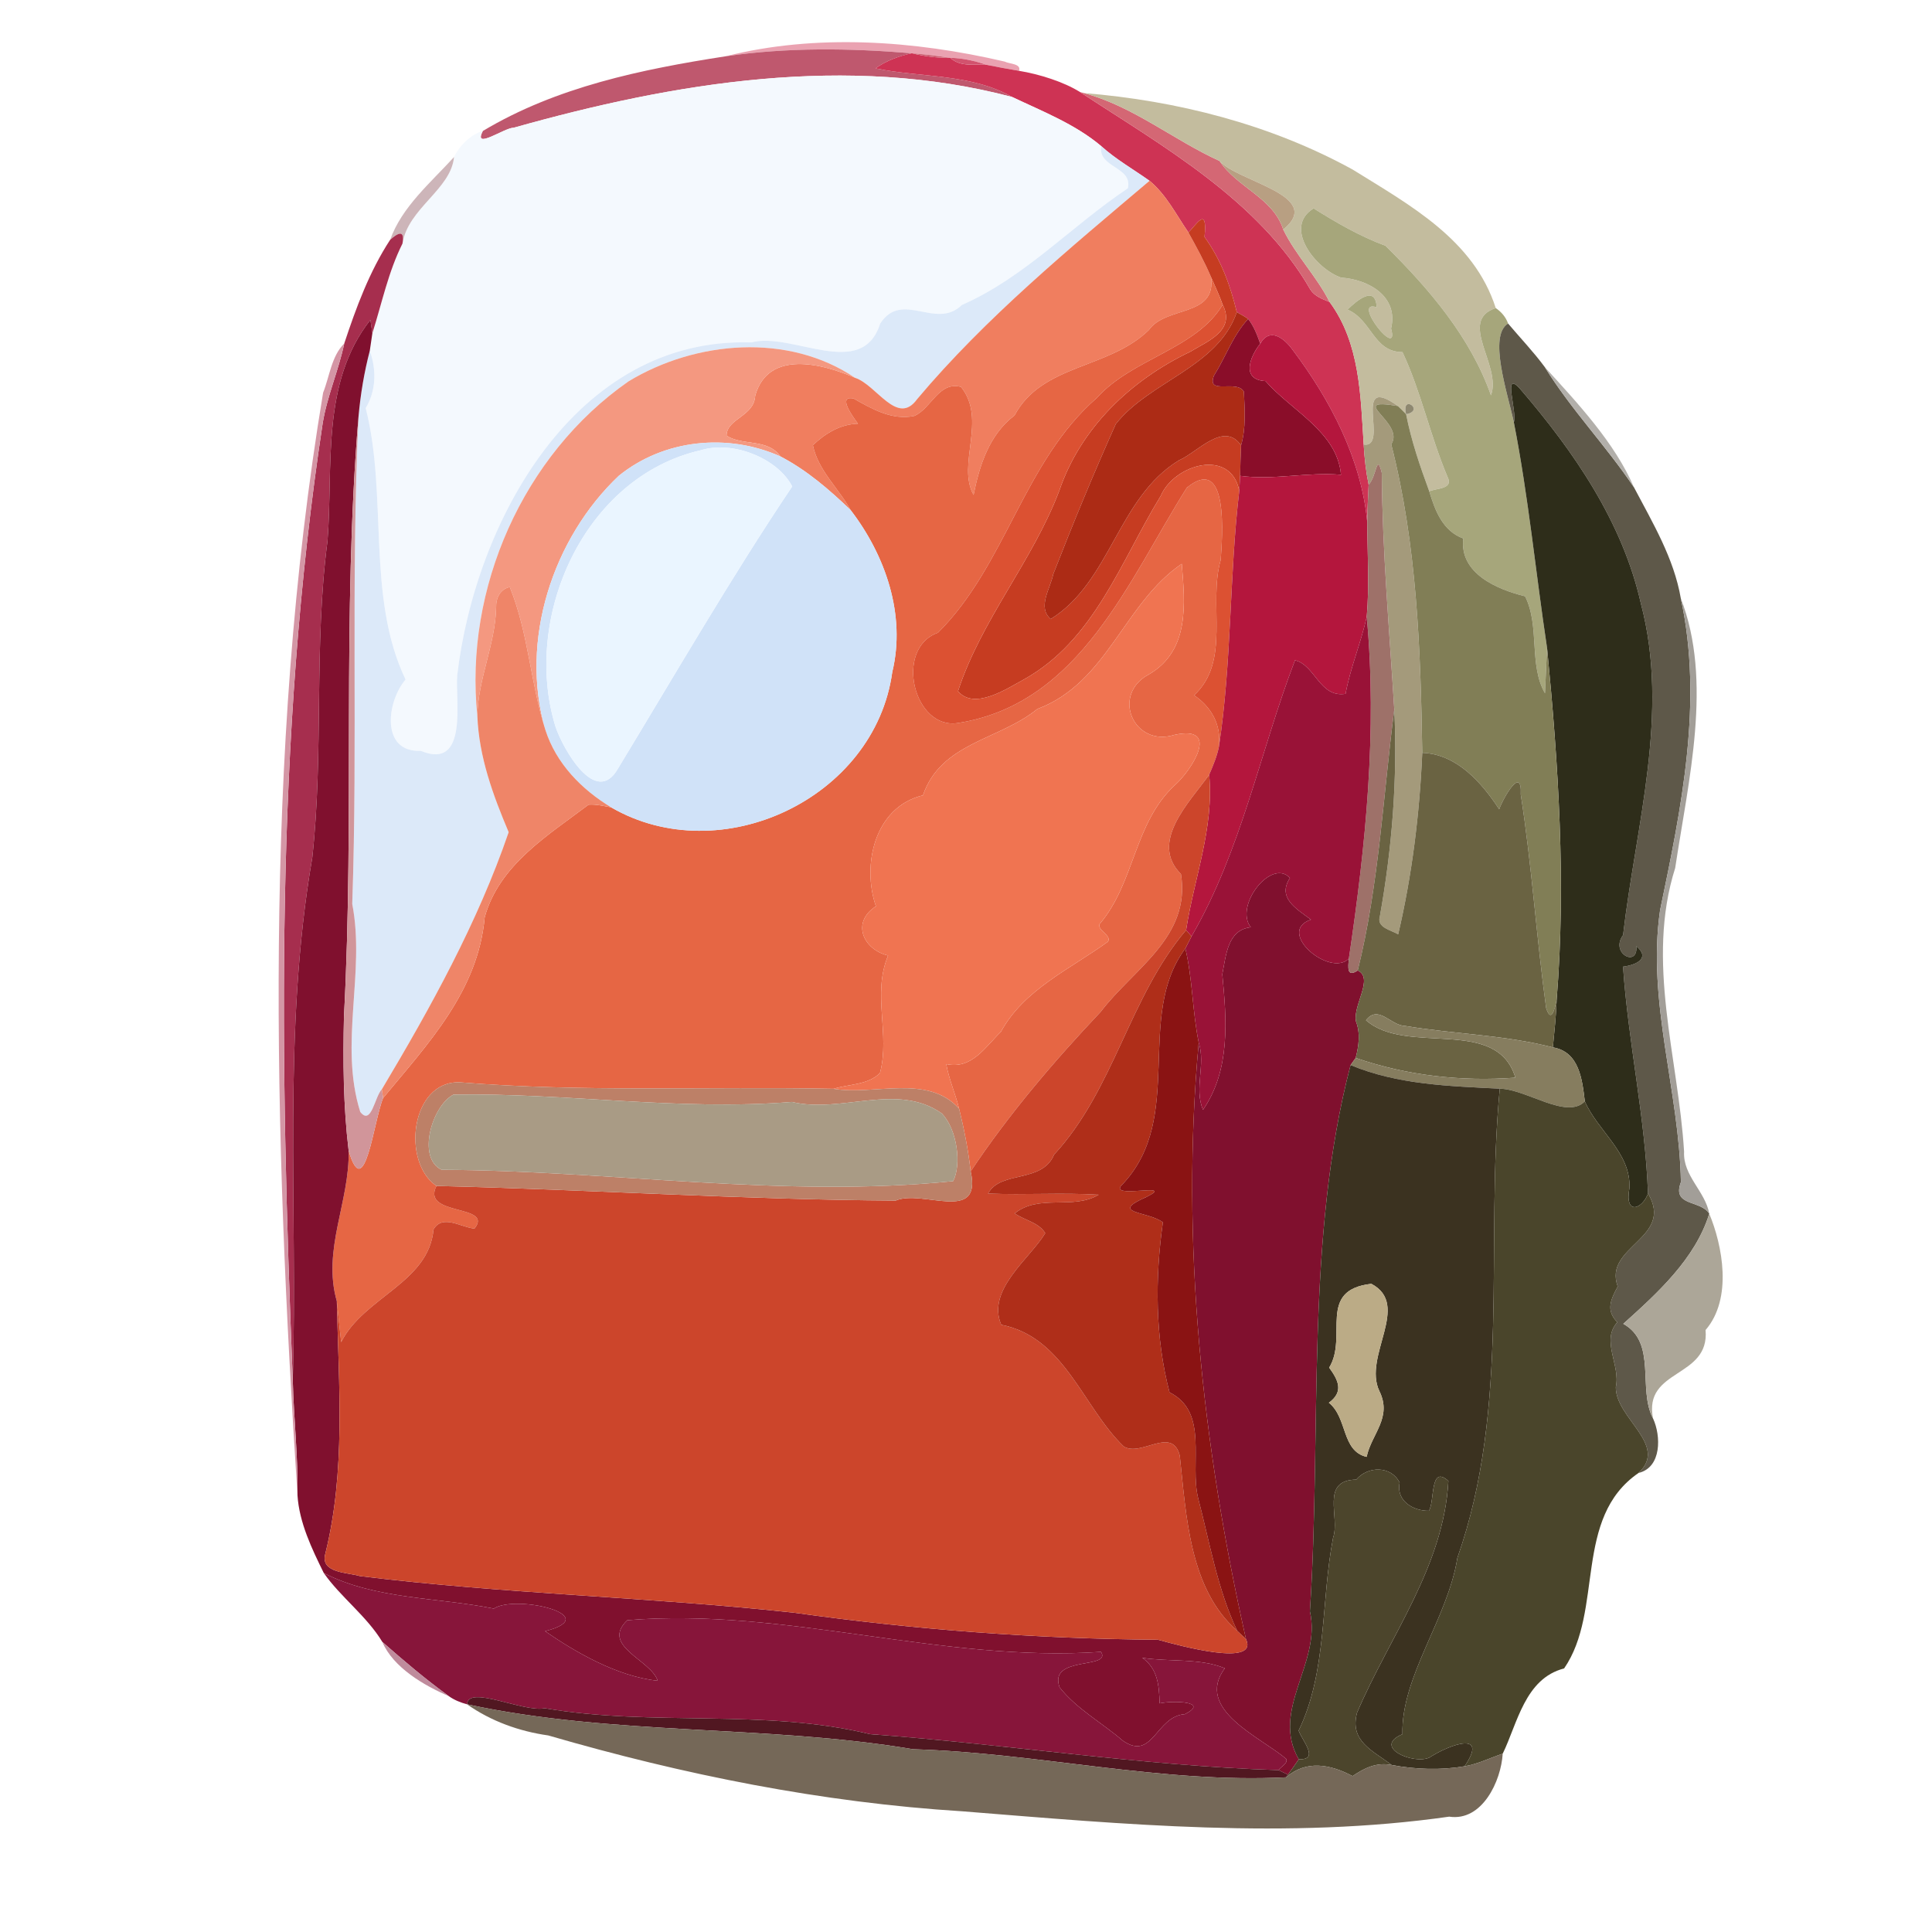 <?xml version="1.0" encoding="UTF-8" ?>
<!DOCTYPE svg PUBLIC "-//W3C//DTD SVG 1.1//EN" "http://www.w3.org/Graphics/SVG/1.1/DTD/svg11.dtd">
<svg width="500pt" height="500pt" viewBox="0 0 500 500" version="1.1" xmlns="http://www.w3.org/2000/svg">
<g id="#ffffffff">
</g>
<g id="#eaa2b1ff">
<path fill="#eaa2b1" opacity="1.00" d=" M 187.78 14.57 C 211.06 8.68 236.50 10.45 260.02 15.94 C 261.17 16.57 264.39 16.43 263.72 18.33 C 260.89 17.87 258.08 17.32 255.27 16.77 C 252.25 15.73 249.12 15.03 245.92 14.96 C 242.60 14.46 239.30 14.02 235.97 13.78 C 219.95 12.46 203.72 12.22 187.78 14.57 Z" />
</g>
<g id="#bf586eff">
<path fill="#bf586e" opacity="1.00" d=" M 187.78 14.57 C 203.72 12.22 219.95 12.46 235.97 13.78 C 232.64 14.52 229.36 15.69 226.58 17.69 C 238.32 20.13 251.25 18.99 261.97 25.11 C 219.40 13.84 174.52 21.34 132.93 33.06 C 130.62 33.01 122.29 38.99 124.96 33.90 C 143.99 22.49 166.12 17.92 187.78 14.57 Z" />
</g>
<g id="#ce3354ff">
<path fill="#ce3354" opacity="1.00" d=" M 226.58 17.69 C 229.36 15.69 232.64 14.52 235.97 13.78 C 239.22 14.56 242.56 15.03 245.92 14.96 C 248.49 17.34 252.03 16.60 255.27 16.77 C 258.08 17.32 260.89 17.87 263.72 18.33 C 269.01 19.20 275.32 21.19 279.49 23.81 C 300.53 37.64 325.77 51.70 339.11 74.92 C 340.23 76.69 342.23 77.40 344.09 78.15 C 351.98 88.82 352.11 102.39 352.92 115.05 C 353.11 118.53 353.50 122.01 354.20 125.43 C 354.03 128.69 353.89 131.97 353.85 135.23 C 352.37 118.89 344.25 103.42 334.51 90.52 C 332.33 87.51 328.65 84.62 326.15 88.94 C 325.36 86.70 324.51 84.42 323.02 82.54 C 322.09 81.87 321.07 81.34 320.08 80.78 C 318.39 73.77 315.98 67.19 311.73 61.32 C 312.60 52.78 309.38 58.52 307.55 60.15 C 304.41 55.59 301.83 50.37 297.50 46.79 C 293.32 43.81 288.82 41.27 285.00 37.82 C 278.28 32.14 269.86 28.86 261.97 25.11 C 251.25 18.99 238.32 20.13 226.58 17.69 Z" />
</g>
<g id="#ce6173ff">
<path fill="#ce6173" opacity="1.00" d=" M 235.97 13.78 C 239.30 14.02 242.60 14.46 245.92 14.96 C 242.56 15.03 239.22 14.56 235.97 13.78 Z" />
</g>
<g id="#d2536eff">
<path fill="#d2536e" opacity="1.00" d=" M 245.92 14.96 C 249.12 15.03 252.25 15.73 255.27 16.77 C 252.03 16.60 248.49 17.34 245.92 14.96 Z" />
</g>
<g id="#f4f9feff">
<path fill="#f4f9fe" opacity="1.00" d=" M 132.93 33.06 C 174.52 21.34 219.40 13.84 261.97 25.11 C 269.86 28.86 278.28 32.14 285.00 37.82 C 284.05 43.46 293.24 43.12 291.88 48.74 C 277.21 58.53 265.28 71.74 248.92 78.93 C 242.20 85.51 233.52 75.00 227.79 83.73 C 223.08 98.64 204.98 85.77 194.43 88.62 C 148.79 87.13 122.91 135.26 118.32 174.84 C 117.78 181.08 121.32 199.45 108.89 194.32 C 98.47 194.75 100.05 181.62 104.96 175.86 C 94.74 154.51 100.43 128.16 94.64 105.62 C 97.37 101.12 97.46 95.65 95.70 90.78 C 95.92 89.26 96.14 87.74 96.37 86.23 C 98.84 78.46 100.48 70.37 104.16 63.04 C 105.59 53.89 116.72 49.03 117.50 40.64 C 118.75 37.94 121.74 34.79 124.96 33.90 C 122.29 38.99 130.62 33.01 132.93 33.06 Z" />
</g>
<g id="#d46774ff">
<path fill="#d46774" opacity="1.00" d=" M 339.11 74.92 C 325.77 51.70 300.53 37.64 279.49 23.81 L 280.47 24.08 C 293.27 27.49 303.68 36.22 315.61 41.65 C 320.14 48.54 329.50 51.18 332.11 59.41 C 335.36 66.11 340.76 71.50 344.09 78.15 C 342.23 77.40 340.23 76.69 339.11 74.92 Z" />
</g>
<g id="#c3bc9eff">
<path fill="#c3bc9e" opacity="1.00" d=" M 280.47 24.08 C 304.55 26.03 328.76 32.17 350.05 43.87 C 364.89 53.10 381.42 62.01 387.10 79.73 C 377.14 83.01 388.71 94.65 385.86 102.30 C 380.55 87.23 369.77 74.65 358.55 63.60 C 351.96 61.16 345.89 57.65 339.96 53.93 C 331.89 58.86 340.65 69.71 347.10 71.85 C 354.10 72.31 362.01 76.66 360.01 85.01 C 362.35 93.57 349.48 77.32 356.28 79.52 C 356.01 73.57 351.00 77.91 348.74 80.12 C 355.07 82.85 355.43 91.10 362.96 91.13 C 367.74 101.26 370.13 112.80 374.60 123.38 C 376.27 126.62 371.88 126.29 369.89 127.15 C 367.49 120.63 365.23 114.03 363.90 107.20 C 368.94 106.27 362.55 101.79 363.90 107.20 C 363.20 106.47 362.49 105.76 361.76 105.07 C 349.45 96.24 359.73 116.05 352.92 115.05 C 352.11 102.39 351.98 88.82 344.09 78.15 C 340.76 71.50 335.36 66.11 332.11 59.41 C 342.94 50.58 320.33 47.09 315.61 41.65 C 303.68 36.22 293.27 27.49 280.47 24.08 Z" />
</g>
<g id="#dce9f9ff">
<path fill="#dce9f9" opacity="1.00" d=" M 285.00 37.82 C 288.82 41.27 293.32 43.81 297.50 46.79 C 277.14 64.04 255.06 82.20 237.35 103.30 C 232.21 110.42 226.87 99.58 221.29 97.78 C 204.00 86.09 180.06 88.17 162.67 98.69 C 135.35 117.73 120.08 152.34 123.54 185.34 C 123.96 195.93 127.58 205.75 131.64 215.37 C 123.67 238.66 111.50 260.67 98.82 281.91 C 96.97 283.79 96.12 291.46 93.23 287.75 C 87.69 270.07 94.61 251.80 91.16 233.94 C 92.62 191.91 90.77 149.79 92.79 107.75 C 93.30 102.02 94.25 96.34 95.70 90.78 C 97.46 95.65 97.37 101.12 94.64 105.62 C 100.43 128.16 94.74 154.51 104.96 175.86 C 100.05 181.62 98.47 194.75 108.89 194.32 C 121.32 199.45 117.78 181.08 118.32 174.84 C 122.91 135.26 148.79 87.13 194.43 88.62 C 204.98 85.77 223.08 98.64 227.79 83.73 C 233.52 75.00 242.20 85.51 248.92 78.93 C 265.28 71.74 277.21 58.53 291.88 48.74 C 293.24 43.12 284.05 43.46 285.00 37.82 Z" />
</g>
<g id="#cdb5b9ff">
<path fill="#cdb5b9" opacity="1.00" d=" M 100.96 62.07 C 104.03 53.48 111.50 47.25 117.50 40.64 C 116.72 49.03 105.59 53.89 104.16 63.04 C 104.83 59.35 103.00 60.23 100.96 62.07 Z" />
</g>
<g id="#b89f82ff">
<path fill="#b89f82" opacity="1.00" d=" M 315.61 41.65 C 320.33 47.09 342.94 50.58 332.11 59.41 C 329.50 51.18 320.14 48.54 315.61 41.65 Z" />
</g>
<g id="#f07e5fff">
<path fill="#f07e5f" opacity="1.00" d=" M 297.50 46.79 C 301.83 50.37 304.41 55.59 307.55 60.15 C 309.64 63.93 311.73 67.73 313.42 71.72 C 314.80 82.19 301.76 79.07 297.31 85.42 C 286.85 95.59 269.70 94.15 262.55 107.52 C 255.98 112.49 253.48 120.49 251.96 128.09 C 247.54 120.16 255.52 108.63 248.71 100.13 C 242.95 98.59 241.06 105.72 236.62 107.64 C 230.90 108.86 225.64 105.82 220.91 103.14 C 216.56 102.25 220.77 107.92 222.04 109.65 C 217.47 109.78 213.55 112.18 210.37 115.22 C 211.73 121.76 217.01 126.31 220.13 131.99 C 214.60 126.70 208.80 121.68 201.98 118.13 C 198.65 113.39 192.26 115.48 188.03 112.75 C 188.05 108.28 195.16 107.81 195.44 102.42 C 198.79 90.44 212.80 94.08 221.29 97.78 C 226.87 99.58 232.21 110.42 237.35 103.30 C 255.06 82.20 277.14 64.04 297.50 46.79 Z" />
</g>
<g id="#a6a67bff">
<path fill="#a6a67b" opacity="1.00" d=" M 347.10 71.85 C 340.65 69.71 331.89 58.86 339.96 53.93 C 345.89 57.65 351.96 61.16 358.55 63.60 C 369.77 74.65 380.55 87.23 385.86 102.30 C 388.71 94.65 377.14 83.01 387.10 79.73 C 388.54 80.70 389.72 82.07 390.29 83.73 C 385.12 86.89 390.12 101.54 391.78 109.28 C 395.58 128.61 397.44 148.23 400.38 167.69 C 400.25 170.62 399.98 176.48 399.84 179.41 C 395.61 172.10 398.56 162.01 394.69 154.32 C 387.49 152.56 377.65 148.42 378.70 139.36 C 373.40 137.45 371.40 132.17 369.89 127.15 C 371.88 126.29 376.27 126.62 374.60 123.38 C 370.13 112.80 367.74 101.26 362.96 91.13 C 355.43 91.10 355.07 82.85 348.74 80.12 C 351.00 77.91 356.01 73.57 356.28 79.52 C 349.48 77.32 362.35 93.57 360.01 85.01 C 362.01 76.66 354.10 72.31 347.10 71.85 Z" />
</g>
<g id="#c63c21ff">
<path fill="#c63c21" opacity="1.00" d=" M 307.55 60.15 C 309.38 58.52 312.60 52.78 311.73 61.32 C 315.98 67.19 318.39 73.77 320.08 80.78 C 315.18 95.08 297.46 98.65 288.75 109.76 C 283.02 122.55 277.66 135.55 272.57 148.61 C 271.83 152.34 268.39 157.16 271.92 160.21 C 287.42 150.59 289.29 128.76 305.11 119.13 C 309.96 117.03 316.75 108.87 321.18 115.27 C 321.07 117.89 320.99 120.52 320.94 123.15 C 320.88 124.44 320.81 125.73 320.72 127.03 C 318.59 115.95 303.94 120.06 300.40 128.33 C 290.10 145.14 283.25 165.74 264.91 175.88 C 260.49 178.28 252.14 183.86 247.93 178.89 C 253.91 160.48 267.23 145.22 274.12 127.05 C 279.68 110.70 292.66 98.37 308.01 91.04 C 312.53 88.28 319.81 85.58 316.43 78.85 C 315.56 76.42 314.45 74.09 313.42 71.72 C 311.73 67.73 309.64 63.93 307.55 60.15 Z" />
</g>
<g id="#a62e4eff">
<path fill="#a62e4e" opacity="1.00" d=" M 100.96 62.07 C 103.00 60.23 104.83 59.35 104.16 63.04 C 100.48 70.37 98.84 78.46 96.37 86.23 C 96.25 85.37 95.99 83.64 95.86 82.78 C 83.01 99.09 86.27 120.61 84.76 139.98 C 81.18 167.18 83.81 194.65 80.82 221.93 C 73.05 266.93 77.09 311.86 75.77 357.23 C 72.46 274.68 71.05 191.50 83.51 109.53 C 84.66 102.47 87.63 95.88 89.09 88.90 C 92.16 79.62 95.60 70.29 100.96 62.07 Z" />
</g>
<g id="#e66644ff">
<path fill="#e66644" opacity="1.00" d=" M 313.42 71.72 C 314.45 74.09 315.56 76.42 316.43 78.85 C 309.53 90.40 293.06 92.74 283.92 102.92 C 264.85 119.49 260.41 146.16 242.75 163.74 C 231.26 167.82 236.52 189.07 248.01 187.10 C 279.64 182.11 292.20 149.91 307.16 126.21 C 318.15 117.25 316.32 139.17 315.91 144.95 C 312.59 156.44 318.64 171.04 309.03 179.94 C 313.51 182.99 316.12 187.56 315.45 193.26 C 314.95 195.78 313.94 198.15 312.93 200.50 C 307.84 207.63 297.35 217.93 305.63 226.21 C 308.22 242.58 293.41 250.62 284.87 261.84 C 272.72 274.69 260.94 288.53 251.21 303.17 C 250.59 297.70 249.54 292.27 248.21 286.92 C 247.25 283.03 245.60 279.33 244.88 275.38 C 251.49 276.85 255.03 270.90 259.03 267.03 C 264.99 256.06 277.12 250.70 286.73 243.70 C 287.80 242.07 283.93 240.81 284.57 239.15 C 293.73 228.42 293.43 212.94 304.13 203.12 C 308.33 199.39 316.06 187.54 303.95 190.18 C 293.38 193.48 287.41 179.74 297.40 174.49 C 307.89 168.35 306.70 156.28 305.84 145.92 C 290.90 156.05 286.60 176.72 268.47 183.48 C 258.57 191.56 243.55 192.13 238.86 205.83 C 226.19 208.87 223.04 224.07 226.69 234.54 C 220.13 238.82 223.53 245.80 229.84 247.29 C 225.64 257.34 230.43 267.49 227.74 277.69 C 224.66 280.82 219.64 280.56 215.72 281.78 C 183.44 281.15 151.15 282.72 118.94 280.10 C 106.27 279.73 103.89 300.80 112.96 306.92 C 108.87 314.81 127.90 311.59 122.79 317.96 C 119.28 317.64 114.54 314.13 112.19 318.19 C 110.98 331.94 94.13 335.71 88.29 347.35 C 88.01 344.70 87.45 339.41 87.17 336.77 C 83.35 323.42 90.50 311.09 90.23 297.81 C 94.39 311.89 96.72 289.96 99.15 284.17 C 110.77 270.10 123.75 256.48 125.44 237.37 C 129.22 223.77 141.85 216.17 152.32 208.25 C 154.29 208.10 156.23 208.61 158.16 208.94 C 186.51 225.39 226.43 206.65 230.92 173.92 C 234.50 159.14 229.15 143.73 220.13 131.99 C 217.01 126.31 211.73 121.76 210.37 115.22 C 213.55 112.18 217.47 109.78 222.04 109.65 C 220.77 107.92 216.56 102.25 220.91 103.14 C 225.64 105.82 230.90 108.86 236.62 107.64 C 241.06 105.72 242.95 98.59 248.71 100.13 C 255.52 108.63 247.54 120.16 251.96 128.09 C 253.48 120.49 255.98 112.49 262.55 107.52 C 269.70 94.15 286.85 95.59 297.31 85.42 C 301.76 79.07 314.80 82.19 313.42 71.72 Z" />
</g>
<g id="#dc5132ff">
<path fill="#dc5132" opacity="1.00" d=" M 316.43 78.85 C 319.81 85.58 312.53 88.28 308.01 91.04 C 292.66 98.37 279.68 110.70 274.12 127.05 C 267.23 145.22 253.91 160.48 247.93 178.89 C 252.14 183.86 260.49 178.28 264.91 175.88 C 283.25 165.74 290.10 145.14 300.40 128.33 C 303.94 120.06 318.59 115.95 320.72 127.03 C 318.12 149.03 318.81 171.33 315.45 193.26 C 316.12 187.56 313.51 182.99 309.03 179.94 C 318.64 171.04 312.59 156.44 315.91 144.95 C 316.32 139.17 318.15 117.25 307.16 126.21 C 292.20 149.91 279.64 182.11 248.01 187.10 C 236.52 189.07 231.26 167.82 242.75 163.74 C 260.41 146.16 264.85 119.49 283.92 102.92 C 293.06 92.74 309.53 90.40 316.43 78.85 Z" />
</g>
<g id="#ac2b15ff">
<path fill="#ac2b15" opacity="1.00" d=" M 320.08 80.78 C 321.07 81.34 322.09 81.87 323.02 82.54 C 319.08 86.78 317.21 92.38 314.17 97.22 C 312.16 102.37 320.07 98.12 321.91 101.35 C 322.14 105.98 322.49 110.75 321.18 115.27 C 316.75 108.87 309.96 117.03 305.11 119.13 C 289.29 128.76 287.42 150.59 271.92 160.21 C 268.39 157.16 271.83 152.34 272.57 148.61 C 277.66 135.55 283.02 122.55 288.75 109.76 C 297.46 98.65 315.18 95.08 320.08 80.78 Z" />
</g>
<g id="#80102eff">
<path fill="#80102e" opacity="1.00" d=" M 84.76 139.98 C 86.27 120.61 83.01 99.09 95.86 82.78 C 95.99 83.64 96.25 85.37 96.37 86.23 C 96.14 87.74 95.92 89.26 95.70 90.78 C 94.25 96.34 93.30 102.02 92.79 107.75 C 88.46 159.47 91.78 211.26 89.02 262.98 C 88.74 274.59 88.84 286.25 90.23 297.81 C 90.50 311.09 83.35 323.42 87.17 336.77 C 87.66 358.61 89.52 380.70 84.18 402.15 C 82.84 407.17 90.09 406.93 93.14 407.89 C 130.46 412.51 168.14 413.29 205.53 417.37 C 236.73 421.76 268.20 424.12 299.68 424.36 C 305.38 425.94 325.78 431.50 322.46 424.21 C 311.22 374.34 305.46 321.30 310.23 269.83 C 312.08 275.59 308.97 281.55 311.33 287.23 C 318.48 276.87 317.47 263.92 316.33 252.13 C 317.31 247.19 317.69 240.62 323.71 239.98 C 319.33 234.43 329.05 222.01 333.84 227.21 C 330.54 232.27 335.25 235.05 339.28 237.99 C 330.05 241.12 344.16 253.06 349.08 248.09 C 348.89 250.28 348.51 253.08 351.38 251.15 C 355.61 253.15 350.14 260.04 350.91 264.30 C 352.11 267.40 351.66 270.65 350.85 273.79 C 350.52 274.25 349.86 275.18 349.53 275.64 C 337.77 320.41 342.08 370.18 339.00 417.01 C 342.09 430.47 328.72 442.45 336.12 455.31 C 335.20 456.64 334.28 457.97 333.32 459.28 C 332.72 458.99 331.51 458.40 330.90 458.11 C 331.47 457.15 333.28 456.52 332.90 455.23 C 326.39 449.61 309.05 442.46 316.98 431.75 C 310.63 429.08 302.47 430.12 295.63 429.04 C 299.67 431.92 299.95 436.21 300.12 440.83 C 303.57 440.07 313.13 440.31 306.67 443.62 C 299.10 444.13 298.38 455.91 290.57 450.48 C 285.29 445.92 278.55 442.21 274.22 436.68 C 271.24 428.40 287.72 432.08 284.95 427.50 C 243.82 430.35 203.31 415.93 162.35 419.31 C 155.32 426.00 168.53 429.59 170.20 434.97 C 159.77 433.91 148.73 427.46 141.07 422.15 C 156.67 418.15 133.58 412.54 127.79 416.30 C 113.26 413.37 97.07 413.95 83.80 407.10 C 80.72 400.87 77.44 394.03 76.99 387.00 C 77.17 377.05 76.01 367.16 75.77 357.23 C 77.09 311.86 73.05 266.93 80.82 221.93 C 83.81 194.65 81.18 167.18 84.76 139.98 Z" />
</g>
<g id="#8a0d29ff">
<path fill="#8a0d29" opacity="1.00" d=" M 314.17 97.22 C 317.21 92.38 319.08 86.78 323.02 82.54 C 324.51 84.42 325.36 86.70 326.15 88.94 C 323.41 92.37 321.15 98.30 327.51 98.62 C 334.12 106.23 346.12 111.78 347.05 122.87 C 338.38 122.11 329.47 124.34 320.94 123.15 C 320.99 120.52 321.07 117.89 321.18 115.27 C 322.49 110.75 322.14 105.98 321.91 101.35 C 320.07 98.12 312.16 102.37 314.17 97.22 Z" />
</g>
<g id="#5e5849ff">
<path fill="#5e5849" opacity="1.00" d=" M 391.78 109.28 C 390.12 101.54 385.12 86.89 390.29 83.73 C 393.45 87.47 396.87 91.05 399.79 95.00 C 406.61 106.01 415.67 115.39 422.88 126.14 C 427.71 135.31 433.21 144.47 434.99 154.85 C 440.86 181.79 435.12 209.13 429.62 235.59 C 426.20 259.34 434.60 282.31 435.02 305.93 C 432.62 312.31 440.12 310.46 442.36 314.11 C 438.73 325.79 428.96 334.65 420.11 342.60 C 428.90 347.53 423.76 359.45 427.81 367.11 C 429.88 371.57 430.08 379.77 424.05 381.20 C 431.88 373.94 418.11 367.09 418.17 358.98 C 419.46 353.33 414.23 346.98 418.57 342.18 C 415.46 339.10 416.93 336.19 418.67 332.94 C 414.82 322.48 433.42 320.52 426.50 308.84 C 425.78 289.11 421.39 269.82 420.04 250.17 C 423.29 249.77 427.28 248.09 423.48 244.85 C 424.01 250.54 416.56 246.75 420.05 242.00 C 423.34 213.69 432.20 184.62 424.66 156.21 C 419.94 135.11 407.27 116.77 393.39 100.63 C 388.72 95.48 392.72 106.57 391.78 109.28 Z" />
</g>
<g id="#b4163dff">
<path fill="#b4163d" opacity="1.00" d=" M 326.15 88.94 C 328.65 84.62 332.33 87.51 334.51 90.52 C 344.25 103.42 352.37 118.89 353.85 135.23 C 353.88 143.35 354.42 151.52 353.71 159.62 C 352.22 166.35 349.48 172.76 348.23 179.56 C 341.52 180.64 340.36 172.08 335.14 170.88 C 326.06 194.62 321.35 219.90 308.37 242.32 C 308.01 241.91 307.31 241.10 306.96 240.70 C 309.01 227.34 314.24 214.16 312.93 200.50 C 313.94 198.15 314.95 195.78 315.45 193.26 C 318.81 171.33 318.12 149.03 320.72 127.03 C 320.81 125.73 320.88 124.44 320.94 123.15 C 329.47 124.34 338.38 122.11 347.05 122.87 C 346.12 111.78 334.12 106.23 327.51 98.62 C 321.15 98.30 323.41 92.37 326.15 88.94 Z" />
</g>
<g id="#d496a5ff">
<path fill="#d496a5" opacity="1.00" d=" M 83.62 101.63 C 85.31 97.39 85.78 92.15 89.09 88.90 C 87.63 95.88 84.66 102.47 83.51 109.53 C 71.05 191.50 72.46 274.68 75.77 357.23 C 76.01 367.16 77.17 377.05 76.99 387.00 C 70.96 293.68 67.96 195.68 83.62 101.63 Z" />
</g>
<g id="#f49880ff">
<path fill="#f49880" opacity="1.00" d=" M 162.67 98.69 C 180.06 88.17 204.00 86.09 221.29 97.78 C 212.80 94.08 198.79 90.44 195.44 102.42 C 195.16 107.81 188.05 108.28 188.03 112.75 C 192.26 115.48 198.65 113.39 201.98 118.13 C 188.31 112.02 171.83 113.67 160.15 123.13 C 143.10 139.26 134.37 165.73 141.15 188.92 C 137.30 176.96 136.79 163.83 131.93 151.92 C 129.39 152.51 128.32 154.81 128.40 157.24 C 128.17 166.87 123.68 175.70 123.54 185.34 C 120.08 152.34 135.35 117.73 162.67 98.69 Z" />
</g>
<g id="#b2afaaff">
<path fill="#b2afaa" opacity="1.00" d=" M 399.79 95.00 C 408.24 104.27 417.92 114.60 422.88 126.14 C 415.67 115.39 406.61 106.01 399.79 95.00 Z" />
</g>
<g id="#2e2d1aff">
<path fill="#2e2d1a" opacity="1.00" d=" M 391.78 109.28 C 392.72 106.57 388.72 95.48 393.39 100.63 C 407.27 116.77 419.94 135.11 424.66 156.21 C 432.20 184.62 423.34 213.69 420.05 242.00 C 416.56 246.75 424.01 250.54 423.48 244.85 C 427.28 248.09 423.29 249.77 420.04 250.17 C 421.39 269.82 425.78 289.11 426.50 308.84 C 425.15 312.86 420.38 314.73 421.69 307.49 C 422.16 298.39 413.54 292.79 410.15 285.03 C 409.48 279.37 408.70 272.19 401.88 271.06 C 402.27 266.94 402.73 262.85 402.86 258.72 C 405.32 228.39 403.31 197.90 400.38 167.69 C 397.44 148.23 395.58 128.61 391.78 109.28 Z" />
</g>
<g id="#a49a7bff">
<path fill="#a49a7b" opacity="1.00" d=" M 352.92 115.05 C 359.73 116.05 349.45 96.24 361.76 105.07 C 348.04 102.82 363.79 109.38 360.05 114.98 C 366.70 141.00 367.66 168.08 368.08 194.83 C 367.39 210.61 365.45 226.40 361.85 241.80 C 359.99 240.70 356.21 240.06 357.10 237.18 C 360.27 219.53 361.70 201.54 360.84 183.62 C 359.58 163.21 357.76 142.76 357.60 122.36 C 356.26 116.95 356.32 123.26 354.20 125.43 C 353.50 122.01 353.11 118.53 352.92 115.05 Z" />
</g>
<g id="#8e8870ff">
<path fill="#8e8870" opacity="1.00" d=" M 363.90 107.20 C 368.94 106.27 362.55 101.79 363.90 107.20 Z" />
</g>
<g id="#817e56ff">
<path fill="#817e56" opacity="1.00" d=" M 360.05 114.98 C 363.79 109.38 348.04 102.82 361.76 105.07 C 362.49 105.76 363.20 106.47 363.90 107.20 C 365.23 114.03 367.49 120.63 369.89 127.15 C 371.40 132.17 373.40 137.45 378.70 139.36 C 377.65 148.42 387.49 152.56 394.69 154.32 C 398.56 162.01 395.61 172.10 399.84 179.41 C 399.98 176.48 400.25 170.62 400.38 167.69 C 403.31 197.90 405.32 228.39 402.86 258.72 C 402.40 261.07 401.46 265.00 400.14 260.87 C 397.61 242.51 396.43 223.86 393.57 205.62 C 393.95 197.93 389.05 206.43 387.99 209.44 C 383.44 202.50 377.02 195.16 368.08 194.83 C 367.66 168.08 366.70 141.00 360.05 114.98 Z" />
</g>
<g id="#d1959aff">
<path fill="#d1959a" opacity="1.00" d=" M 89.02 262.98 C 91.78 211.26 88.46 159.47 92.79 107.75 C 90.77 149.79 92.62 191.91 91.16 233.94 C 94.61 251.80 87.69 270.07 93.23 287.75 C 96.12 291.46 96.97 283.79 98.82 281.91 C 98.90 282.47 99.07 283.60 99.15 284.17 C 96.72 289.96 94.39 311.89 90.23 297.81 C 88.84 286.25 88.74 274.59 89.02 262.98 Z" />
</g>
<g id="#d0e2f8ff">
<path fill="#d0e2f8" opacity="1.00" d=" M 160.15 123.13 C 171.83 113.67 188.31 112.02 201.98 118.13 C 208.80 121.68 214.60 126.70 220.13 131.99 C 229.15 143.73 234.50 159.14 230.92 173.92 C 226.43 206.65 186.51 225.39 158.16 208.94 C 150.49 204.29 143.94 197.61 141.15 188.92 C 134.37 165.73 143.10 139.26 160.15 123.13 M 181.46 116.50 C 151.12 123.35 135.00 159.86 143.79 188.14 C 145.69 193.75 154.19 208.96 159.91 198.93 C 174.85 174.29 189.36 149.20 205.02 125.89 C 201.26 118.63 189.75 113.97 181.46 116.50 Z" />
</g>
<g id="#eaf5ffff">
<path fill="#eaf5ff" opacity="1.00" d=" M 181.46 116.50 C 189.75 113.97 201.26 118.63 205.02 125.89 C 189.36 149.20 174.85 174.29 159.91 198.93 C 154.19 208.96 145.69 193.75 143.79 188.14 C 135.00 159.86 151.12 123.35 181.46 116.50 Z" />
</g>
<g id="#9e7169ff">
<path fill="#9e7169" opacity="1.00" d=" M 354.20 125.43 C 356.32 123.26 356.26 116.95 357.60 122.36 C 357.76 142.76 359.58 163.21 360.84 183.62 C 358.01 205.22 356.89 229.02 351.38 251.15 C 348.51 253.08 348.89 250.28 349.08 248.09 C 353.44 218.85 356.46 189.18 353.71 159.62 C 354.42 151.52 353.88 143.35 353.85 135.23 C 353.89 131.97 354.03 128.69 354.20 125.43 Z" />
</g>
<g id="#f07451ff">
<path fill="#f07451" opacity="1.00" d=" M 268.47 183.48 C 286.60 176.72 290.90 156.05 305.84 145.92 C 306.70 156.28 307.89 168.35 297.40 174.49 C 287.41 179.74 293.38 193.48 303.95 190.18 C 316.06 187.54 308.33 199.39 304.13 203.12 C 293.43 212.94 293.73 228.42 284.57 239.15 C 283.93 240.81 287.80 242.07 286.73 243.70 C 277.12 250.70 264.99 256.06 259.03 267.03 C 255.03 270.90 251.49 276.85 244.88 275.38 C 245.60 279.33 247.25 283.03 248.21 286.92 C 240.05 277.86 226.26 283.58 215.72 281.78 C 219.64 280.56 224.66 280.82 227.74 277.69 C 230.43 267.49 225.64 257.34 229.84 247.29 C 223.53 245.80 220.13 238.82 226.69 234.54 C 223.04 224.07 226.19 208.87 238.86 205.83 C 243.55 192.13 258.57 191.56 268.47 183.48 Z" />
</g>
<g id="#ef8568ff">
<path fill="#ef8568" opacity="1.00" d=" M 128.40 157.24 C 128.32 154.81 129.39 152.51 131.93 151.92 C 136.79 163.83 137.30 176.96 141.15 188.92 C 143.94 197.61 150.49 204.29 158.16 208.94 C 156.23 208.61 154.29 208.10 152.32 208.25 C 141.85 216.17 129.22 223.77 125.44 237.37 C 123.75 256.48 110.77 270.10 99.15 284.17 C 99.07 283.60 98.90 282.47 98.82 281.91 C 111.50 260.67 123.67 238.66 131.64 215.37 C 127.58 205.75 123.96 195.93 123.54 185.34 C 123.68 175.70 128.17 166.87 128.40 157.24 Z" />
</g>
<g id="#a29e98ff">
<path fill="#a29e98" opacity="1.00" d=" M 434.99 154.85 C 443.32 176.27 436.95 201.98 433.54 224.63 C 425.85 248.90 434.35 273.63 435.84 298.05 C 435.51 304.32 441.31 308.26 442.36 314.11 C 440.12 310.46 432.62 312.31 435.02 305.93 C 434.60 282.31 426.20 259.34 429.62 235.59 C 435.12 209.13 440.86 181.79 434.99 154.85 Z" />
</g>
<g id="#991237ff">
<path fill="#991237" opacity="1.00" d=" M 348.23 179.56 C 349.48 172.76 352.22 166.35 353.71 159.62 C 356.46 189.18 353.44 218.85 349.08 248.09 C 344.16 253.06 330.05 241.12 339.28 237.99 C 335.25 235.05 330.54 232.27 333.84 227.21 C 329.05 222.01 319.33 234.43 323.71 239.98 C 317.69 240.62 317.31 247.19 316.33 252.13 C 317.47 263.92 318.48 276.87 311.33 287.23 C 308.97 281.55 312.08 275.59 310.23 269.83 C 308.58 261.77 308.65 253.45 306.77 245.45 C 307.31 244.41 307.84 243.36 308.37 242.32 C 321.35 219.90 326.06 194.62 335.14 170.88 C 340.36 172.08 341.52 180.64 348.23 179.56 Z" />
</g>
<g id="#6a6342ff">
<path fill="#6a6342" opacity="1.00" d=" M 351.38 251.15 C 356.89 229.02 358.01 205.22 360.84 183.62 C 361.70 201.54 360.27 219.53 357.10 237.18 C 356.21 240.06 359.99 240.70 361.85 241.80 C 365.45 226.40 367.39 210.61 368.08 194.83 C 377.02 195.16 383.44 202.50 387.99 209.44 C 389.05 206.43 393.95 197.93 393.57 205.62 C 396.43 223.86 397.61 242.51 400.14 260.87 C 401.46 265.00 402.40 261.07 402.86 258.72 C 402.73 262.85 402.27 266.94 401.88 271.06 C 389.31 267.82 376.31 267.63 363.58 265.50 C 359.88 265.40 356.74 259.90 353.52 264.04 C 364.08 273.33 387.32 262.84 392.19 278.90 C 378.21 279.94 364.11 278.37 350.85 273.79 C 351.66 270.65 352.11 267.40 350.91 264.30 C 350.14 260.04 355.61 253.15 351.38 251.15 Z" />
</g>
<g id="#cc452bff">
<path fill="#cc452b" opacity="1.00" d=" M 305.63 226.21 C 297.35 217.93 307.84 207.63 312.93 200.50 C 314.24 214.16 309.01 227.34 306.96 240.70 C 292.18 258.17 288.38 281.91 272.80 298.81 C 269.67 306.33 258.95 302.83 255.71 308.89 C 265.24 309.29 274.80 308.62 284.33 309.19 C 277.75 313.20 268.89 308.92 262.60 314.03 C 265.17 315.82 268.75 316.33 270.51 319.13 C 266.58 325.70 255.24 333.78 259.12 342.85 C 275.50 346.06 280.18 364.07 290.79 374.32 C 295.24 377.21 303.28 368.93 305.32 376.68 C 307.00 392.07 307.75 411.20 320.17 422.03 C 320.93 422.74 321.70 423.47 322.46 424.21 C 325.78 431.50 305.38 425.94 299.68 424.36 C 268.20 424.12 236.73 421.76 205.53 417.37 C 168.14 413.29 130.46 412.51 93.14 407.89 C 90.09 406.93 82.84 407.17 84.18 402.15 C 89.52 380.70 87.66 358.61 87.17 336.77 C 87.45 339.41 88.01 344.70 88.29 347.35 C 94.13 335.71 110.98 331.94 112.19 318.19 C 114.54 314.13 119.28 317.64 122.79 317.96 C 127.90 311.59 108.87 314.81 112.96 306.92 C 152.62 307.86 192.13 310.46 231.81 310.71 C 238.71 307.70 254.23 316.78 251.21 303.17 C 260.94 288.53 272.72 274.69 284.87 261.84 C 293.41 250.62 308.22 242.58 305.63 226.21 Z" />
</g>
<g id="#af2e19ff">
<path fill="#af2e19" opacity="1.00" d=" M 272.80 298.81 C 288.38 281.91 292.18 258.17 306.96 240.70 C 307.31 241.10 308.01 241.91 308.37 242.32 C 307.84 243.36 307.31 244.41 306.77 245.45 C 293.62 263.14 306.84 289.12 290.54 306.46 C 286.03 310.63 304.79 305.74 296.76 309.74 C 286.81 314.11 296.91 313.36 300.95 316.33 C 298.90 330.85 298.93 346.10 302.67 360.34 C 312.99 365.49 307.75 378.65 310.12 387.90 C 313.12 399.38 315.07 411.23 320.17 422.03 C 307.75 411.20 307.00 392.07 305.32 376.68 C 303.28 368.93 295.24 377.21 290.79 374.32 C 280.18 364.07 275.50 346.06 259.12 342.85 C 255.24 333.78 266.58 325.70 270.51 319.13 C 268.75 316.33 265.17 315.82 262.60 314.03 C 268.89 308.92 277.75 313.20 284.33 309.19 C 274.80 308.62 265.24 309.29 255.71 308.89 C 258.95 302.83 269.67 306.33 272.80 298.81 Z" />
</g>
<g id="#8a1313ff">
<path fill="#8a1313" opacity="1.00" d=" M 290.54 306.46 C 306.84 289.12 293.62 263.14 306.77 245.45 C 308.65 253.45 308.58 261.77 310.23 269.83 C 305.46 321.30 311.22 374.34 322.46 424.21 C 321.70 423.47 320.93 422.74 320.17 422.03 C 315.07 411.23 313.12 399.38 310.12 387.90 C 307.75 378.65 312.99 365.49 302.67 360.34 C 298.93 346.10 298.90 330.85 300.95 316.33 C 296.91 313.36 286.81 314.11 296.76 309.74 C 304.79 305.74 286.03 310.63 290.54 306.46 Z" />
</g>
<g id="#867d5fff">
<path fill="#867d5f" opacity="1.00" d=" M 353.52 264.04 C 356.74 259.90 359.88 265.40 363.58 265.50 C 376.31 267.63 389.31 267.82 401.88 271.06 C 408.70 272.19 409.48 279.37 410.15 285.03 C 405.47 289.86 395.03 281.84 388.14 281.75 C 375.16 281.09 361.71 280.73 349.53 275.64 C 349.86 275.18 350.52 274.25 350.85 273.79 C 364.11 278.37 378.21 279.94 392.19 278.90 C 387.32 262.84 364.08 273.33 353.52 264.04 Z" />
</g>
<g id="#3b3220ff">
<path fill="#3b3220" opacity="1.00" d=" M 339.00 417.01 C 342.08 370.18 337.77 320.41 349.53 275.64 C 361.71 280.73 375.16 281.09 388.14 281.75 C 384.30 322.25 391.01 363.88 377.18 403.14 C 374.64 419.01 362.61 433.74 362.95 448.81 C 355.04 452.16 365.83 456.75 369.91 454.86 C 375.53 451.27 385.24 447.94 379.04 457.11 C 372.79 458.17 366.39 457.94 360.18 456.79 C 355.44 453.13 349.15 450.70 351.21 443.22 C 359.65 423.42 373.61 405.54 374.84 383.28 C 369.99 378.91 371.35 388.57 369.80 390.99 C 365.57 391.05 361.28 388.30 362.22 383.71 C 360.05 379.29 353.97 379.37 351.00 382.92 C 341.59 383.08 346.87 392.58 345.00 397.98 C 341.83 414.43 343.48 432.64 336.09 447.87 C 336.98 450.47 341.62 455.48 336.12 455.31 C 328.72 442.45 342.09 430.47 339.00 417.01 M 354.90 332.25 C 340.71 333.87 348.95 345.89 343.99 353.94 C 346.40 357.26 347.80 360.17 343.91 363.03 C 348.79 366.92 347.12 375.50 353.68 377.04 C 354.96 371.05 360.37 366.90 356.98 360.01 C 352.65 351.00 365.30 337.74 354.90 332.25 Z" />
</g>
<g id="#bd8067ff">
<path fill="#bd8067" opacity="1.00" d=" M 112.96 306.92 C 103.89 300.80 106.27 279.73 118.94 280.10 C 151.15 282.72 183.44 281.15 215.72 281.78 C 226.26 283.58 240.05 277.86 248.21 286.92 C 249.54 292.27 250.59 297.70 251.21 303.17 C 254.23 316.78 238.71 307.70 231.81 310.71 C 192.13 310.46 152.62 307.86 112.96 306.92 M 117.37 283.28 C 111.80 286.14 107.81 299.75 114.31 302.74 C 157.97 302.91 202.79 310.14 246.67 305.68 C 248.87 301.39 247.75 292.40 243.79 288.20 C 232.28 280.00 217.75 288.28 204.95 285.18 C 175.72 287.54 146.58 282.82 117.37 283.28 Z" />
</g>
<g id="#4a452bff">
<path fill="#4a452b" opacity="1.00" d=" M 388.14 281.75 C 395.03 281.84 405.47 289.86 410.15 285.03 C 413.54 292.79 422.16 298.39 421.69 307.49 C 420.38 314.73 425.15 312.86 426.50 308.84 C 433.42 320.52 414.82 322.48 418.67 332.94 C 416.93 336.19 415.46 339.10 418.57 342.18 C 414.23 346.98 419.46 353.33 418.17 358.98 C 418.11 367.09 431.88 373.94 424.05 381.20 C 407.05 392.90 415.14 416.76 404.79 431.79 C 394.62 434.40 392.70 446.09 388.90 453.85 C 385.62 454.95 382.48 456.54 379.04 457.11 C 385.24 447.94 375.53 451.27 369.91 454.86 C 365.83 456.75 355.04 452.16 362.95 448.81 C 362.61 433.74 374.64 419.01 377.18 403.14 C 391.01 363.88 384.30 322.25 388.14 281.75 Z" />
</g>
<g id="#a99b85ff">
<path fill="#a99b85" opacity="1.00" d=" M 117.37 283.28 C 146.58 282.82 175.72 287.54 204.95 285.18 C 217.75 288.28 232.28 280.00 243.79 288.20 C 247.75 292.40 248.87 301.39 246.67 305.68 C 202.79 310.14 157.97 302.91 114.31 302.74 C 107.81 299.75 111.80 286.14 117.37 283.28 Z" />
</g>
<g id="#aca698ff">
<path fill="#aca698" opacity="1.00" d=" M 442.36 314.11 C 445.76 322.30 448.45 336.03 441.40 344.21 C 442.50 356.77 425.20 354.11 427.81 367.11 C 423.76 359.45 428.90 347.53 420.11 342.60 C 428.96 334.65 438.73 325.79 442.36 314.11 Z" />
</g>
<g id="#bbab86ff">
<path fill="#bbab86" opacity="1.00" d=" M 354.90 332.25 C 365.30 337.74 352.65 351.00 356.98 360.01 C 360.37 366.90 354.96 371.05 353.68 377.04 C 347.12 375.50 348.79 366.92 343.91 363.03 C 347.80 360.17 346.40 357.26 343.99 353.94 C 348.95 345.89 340.71 333.87 354.90 332.25 Z" />
</g>
<g id="#4c452cff">
<path fill="#4c452c" opacity="1.00" d=" M 351.00 382.92 C 353.97 379.37 360.05 379.29 362.22 383.71 C 361.28 388.30 365.57 391.05 369.80 390.99 C 371.35 388.57 369.99 378.91 374.84 383.28 C 373.61 405.54 359.65 423.42 351.21 443.22 C 349.15 450.70 355.44 453.13 360.18 456.79 C 356.24 455.99 353.08 457.60 350.04 459.65 C 344.26 456.59 338.07 455.42 332.84 459.97 L 333.32 459.28 C 334.28 457.97 335.20 456.64 336.12 455.31 C 341.62 455.48 336.98 450.47 336.09 447.87 C 343.48 432.64 341.83 414.43 345.00 397.98 C 346.87 392.58 341.59 383.08 351.00 382.92 Z" />
</g>
<g id="#87153aff">
<path fill="#87153a" opacity="1.00" d=" M 83.80 407.10 C 97.07 413.95 113.26 413.37 127.79 416.30 C 133.58 412.54 156.67 418.15 141.07 422.15 C 148.73 427.46 159.77 433.91 170.20 434.97 C 168.53 429.59 155.32 426.00 162.35 419.31 C 203.31 415.93 243.82 430.35 284.95 427.50 C 287.72 432.08 271.24 428.40 274.22 436.68 C 278.55 442.21 285.29 445.92 290.57 450.48 C 298.38 455.91 299.10 444.13 306.67 443.62 C 313.13 440.31 303.57 440.07 300.12 440.83 C 299.95 436.21 299.67 431.92 295.63 429.04 C 302.47 430.12 310.63 429.08 316.98 431.75 C 309.05 442.46 326.39 449.61 332.90 455.23 C 333.28 456.52 331.47 457.15 330.90 458.11 C 295.50 457.00 260.48 451.38 225.18 448.80 C 197.59 442.11 169.13 446.91 140.99 442.09 C 135.49 443.24 121.14 435.96 120.87 441.07 C 119.19 440.62 117.55 439.97 116.14 438.95 C 110.15 434.60 104.50 429.82 98.95 424.93 C 94.86 418.18 88.11 413.29 83.80 407.10 Z" />
</g>
<g id="#bf8b9cff">
<path fill="#bf8b9c" opacity="1.00" d=" M 98.95 424.93 C 104.50 429.82 110.15 434.60 116.14 438.95 C 109.93 436.30 101.75 431.60 98.95 424.93 Z" />
</g>
<g id="#511721ff">
<path fill="#511721" opacity="1.00" d=" M 120.87 441.07 C 121.14 435.96 135.49 443.24 140.99 442.09 C 169.13 446.91 197.59 442.11 225.18 448.80 C 260.48 451.38 295.50 457.00 330.90 458.11 C 331.51 458.40 332.72 458.99 333.32 459.28 L 332.84 459.97 C 300.58 461.61 268.58 453.65 236.31 452.70 C 198.04 446.29 158.93 449.28 120.87 441.07 Z" />
</g>
<g id="#756858ff">
<path fill="#756858" opacity="1.00" d=" M 120.87 441.07 C 158.93 449.28 198.04 446.29 236.31 452.70 C 268.58 453.65 300.58 461.61 332.84 459.97 C 338.07 455.42 344.26 456.59 350.04 459.65 C 353.08 457.60 356.24 455.99 360.18 456.79 C 366.39 457.94 372.79 458.17 379.04 457.11 C 382.48 456.54 385.62 454.95 388.90 453.85 C 388.48 460.92 383.61 471.44 375.05 470.15 C 333.26 476.10 290.99 472.12 249.14 468.77 C 212.69 466.50 176.88 459.30 141.89 449.13 C 134.40 448.08 127.05 445.44 120.87 441.07 Z" />
</g>
</svg>
